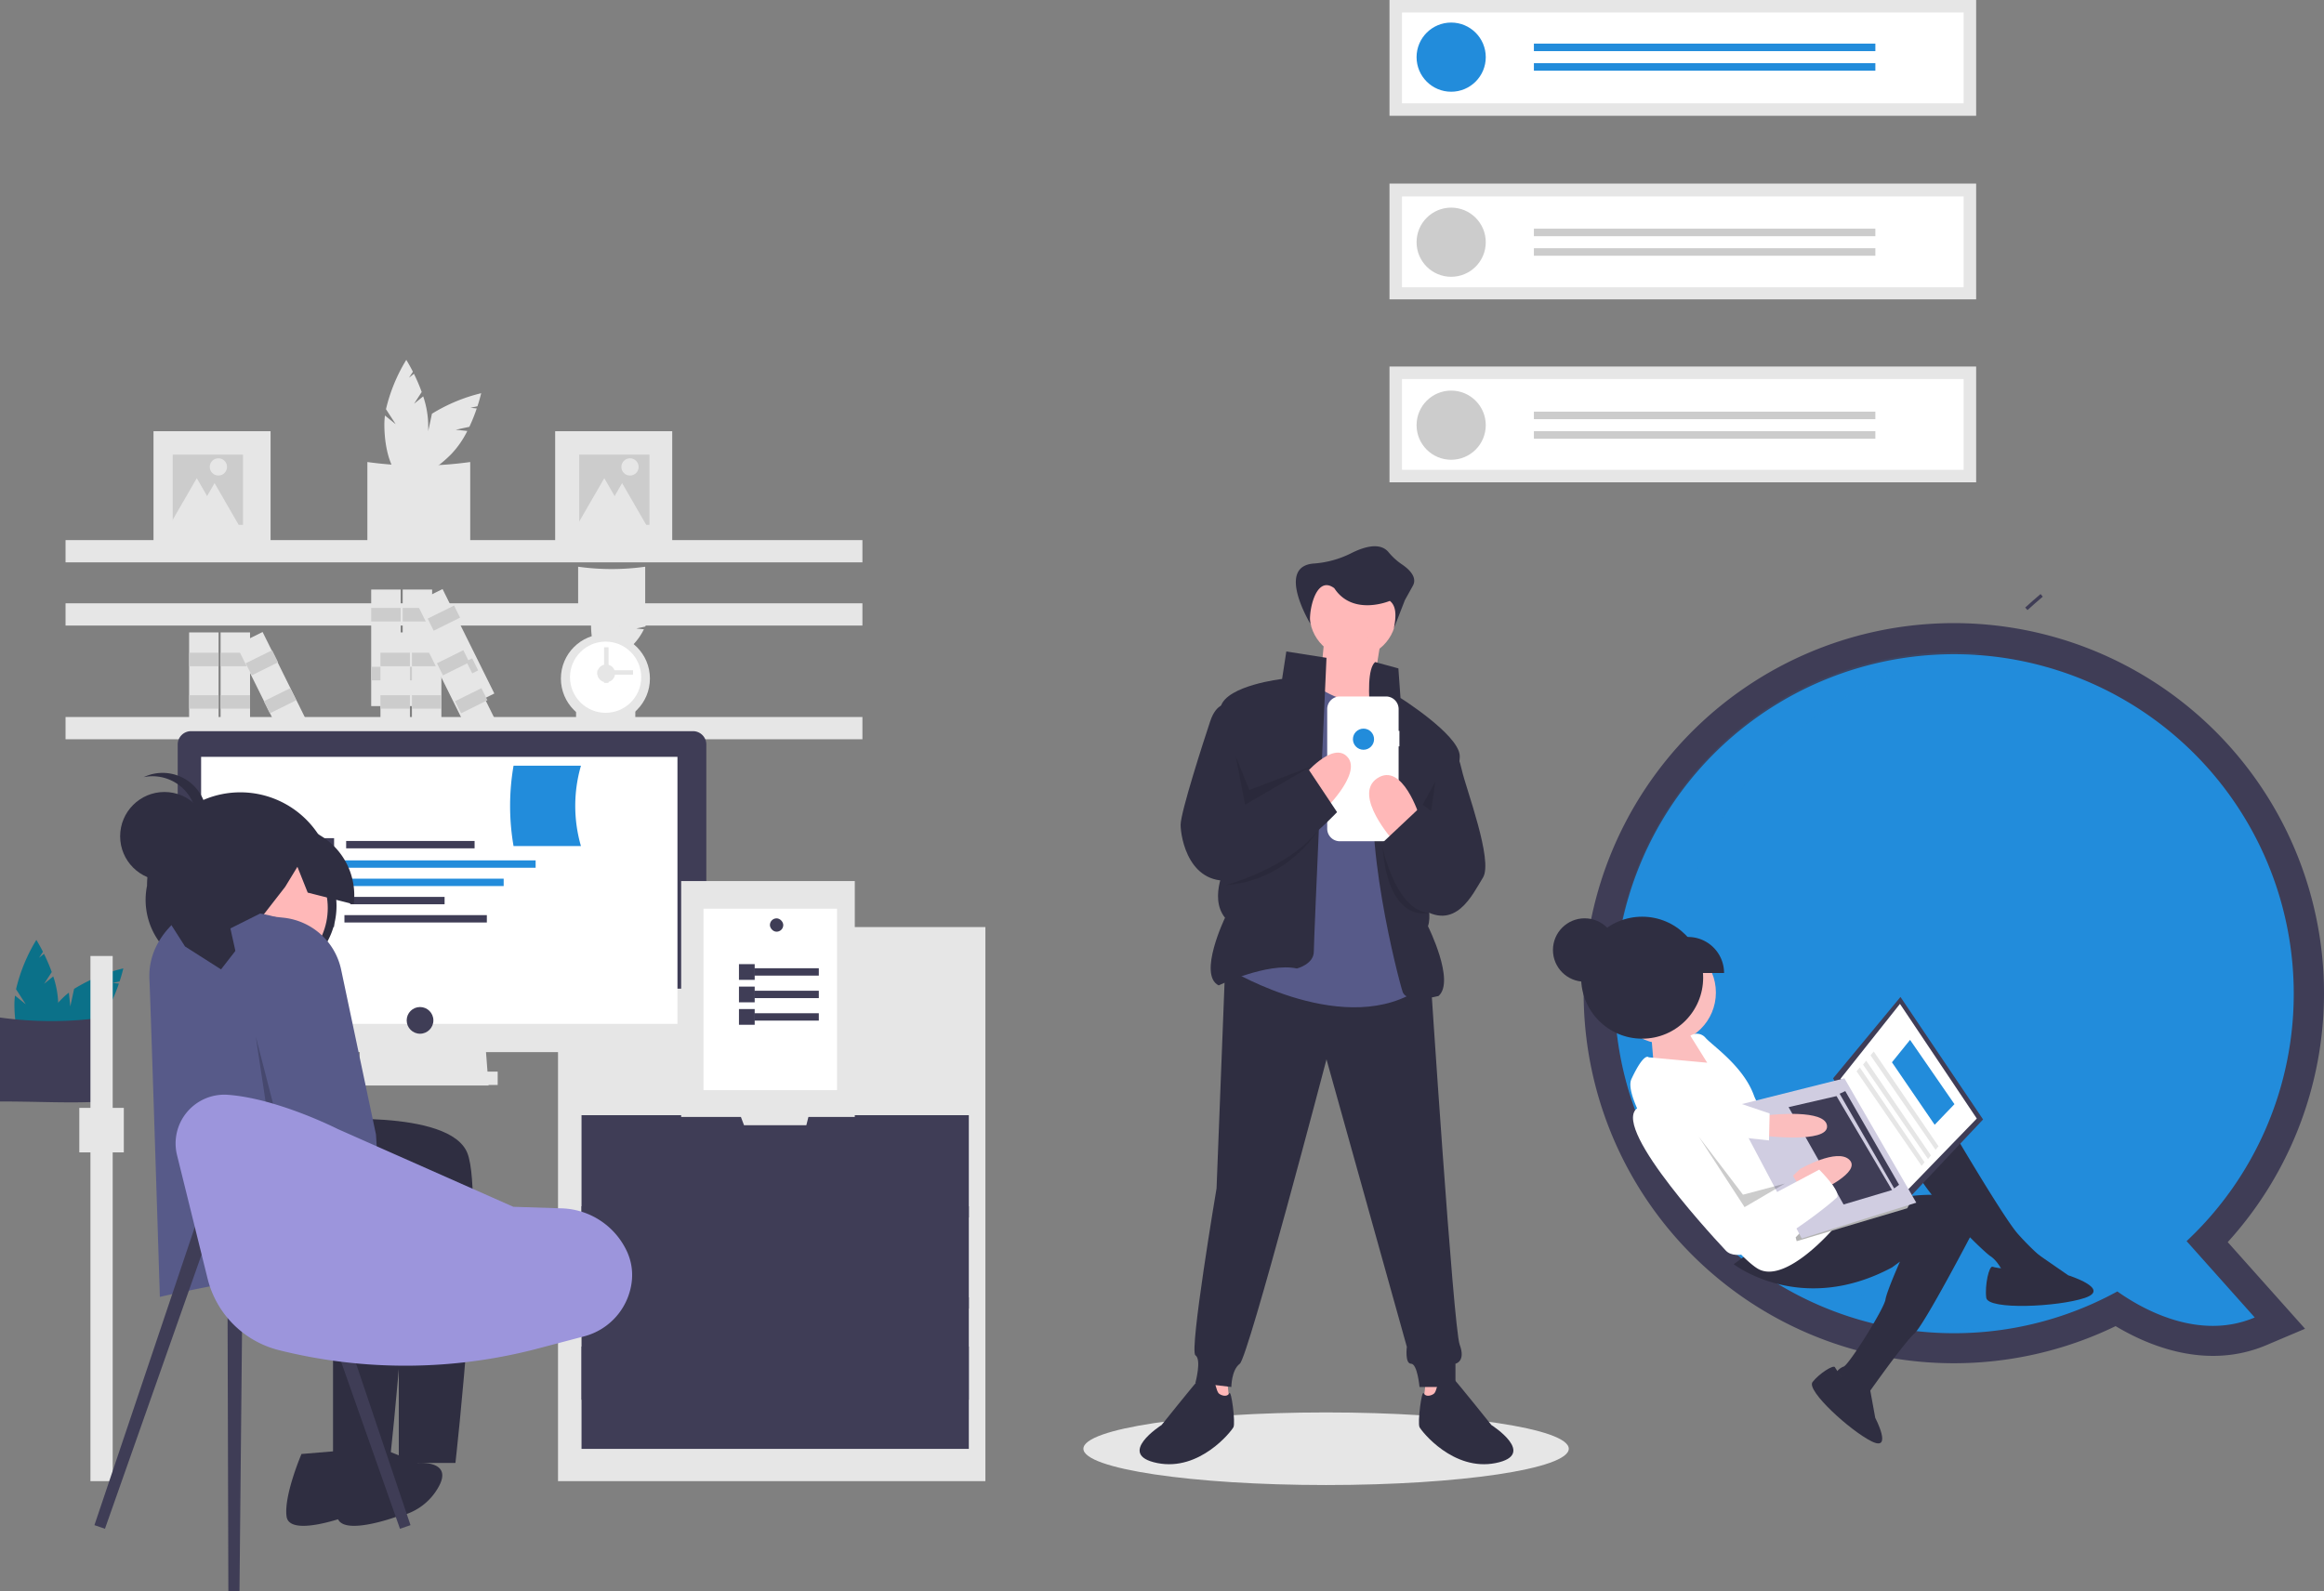 <svg xmlns="http://www.w3.org/2000/svg" width="609.286" height="417.322" viewBox="0 0 609.286 417.322"><rect x="0" y="0" width="609.286" height="417.322" fill="#808080" stroke="none"/><g transform="translate(-643.714 -280.551)"><g transform="translate(374.918 277.335)"><ellipse cx="63.624" cy="9.52" rx="63.624" ry="9.52" transform="translate(552.834 373.625)" fill="#e6e6e6"/><circle cx="2.346" cy="2.346" r="2.346" transform="translate(621.424 213.776)" fill="#f2f2f2"/><path d="M644.576,718.4l.554,4.988-4.988-.554v-6.1Z" transform="translate(-54.062 -353.11)" fill="#ffb8b8"/><path d="M787.705,718.4l-.554,4.988,4.988-.554v-6.1Z" transform="translate(-145.091 -353.11)" fill="#ffb8b8"/><path d="M793.807,492.226l-2.217,57.089s-7.205,42.678-5.543,43.786,0,7.205,0,7.205l9.422,1.108s0-4.434,2.217-6.1S820.412,515.5,820.412,515.5l21.062,75.379s-.554,4.434,1.109,4.434,2.217,6.1,2.217,6.1h9.422v-6.1s2.771-.554,1.109-4.988-7.76-98.1-7.76-98.1Z" transform="translate(-203.847 -234.465)" fill="#2f2e41"/><path d="M767.649,773.08s-2.771-1.663-3.88-.554-9.977,12.194-9.977,12.194-12.194,7.76-1.108,9.977,19.4-8.314,19.953-9.422-.554-9.977-1.108-8.868-2.217.554-2.771,0S767.649,773.08,767.649,773.08Z" transform="translate(-180.46 -407.794)" fill="#2f2e41"/><path d="M945.483,773.08s2.771-1.663,3.88-.554,9.977,12.194,9.977,12.194,12.194,7.76,1.109,9.977-19.4-8.314-19.953-9.422.554-9.977,1.109-8.868,2.217.554,2.771,0S945.483,773.08,945.483,773.08Z" transform="translate(-299.543 -407.794)" fill="#2f2e41"/><circle cx="11.362" cy="11.362" r="11.362" transform="translate(612.13 153.005)" fill="#ffb8b8"/><path d="M716.037,209.3l-1.663,17.182,13.3,2.771L731,208.75Z" transform="translate(-100.027 -38.563)" fill="#ffb8b8"/><path d="M849.441,297.737s-3.326,7.205-15.519-.554L811.2,371.454s30.484,18.291,49.883,4.434l-6.651-74.825Z" transform="translate(-219.574 -113.694)" fill="#575a89"/><path d="M827.323,274.1l-10.531-1.663-1.109,7.205s-14.411,1.663-16.073,7.205l1.663,41.015s-4.988,8.868-.554,14.411c0,0-7.205,14.965-1.663,17.736,0,0,12.748-6.1,20.508-4.434,0,0,4.434-1.109,4.434-4.434S827.323,274.1,827.323,274.1Z" transform="translate(-210.759 -98.372)" fill="#2f2e41"/><path d="M907.586,279.716l6.1,1.663.554,7.76s14.965,9.422,15.519,14.965-11.085,32.147-11.085,32.147,4.434,7.76,2.771,12.748c0,0,7.205,14.411,2.771,18.291,0,0-8.314,2.217-9.422-1.109s-11.085-41.569-6.651-59.86C908.14,306.321,903.706,283.042,907.586,279.716Z" transform="translate(-278.273 -102.878)" fill="#2f2e41"/><path d="M896.127,312.446h-.209v-5.715a3.308,3.308,0,0,0-3.308-3.308H880.5a3.308,3.308,0,0,0-3.308,3.308v31.353a3.308,3.308,0,0,0,3.308,3.308h12.108a3.308,3.308,0,0,0,3.308-3.308v-21.57h.209Z" transform="translate(-260.441 -117.558)" fill="#fff"/><path d="M919.259,368.37s-4.434-14.411-11.085-9.977,4.434,16.628,4.434,16.628Z" transform="translate(-278.307 -151.071)" fill="#ffb8b8"/><path d="M860.685,348.275s7.76-9.422,11.639-4.988-6.651,14.411-6.651,14.411Z" transform="translate(-250.218 -141.507)" fill="#ffb8b8"/><path d="M788.458,308.8s-2.771-.554-4.434,4.434-7.76,23.833-7.76,27.159,2.217,16.628,14.411,14.411,26.6-17.736,26.6-17.736l-7.76-11.639L792.892,335.4Z" transform="translate(-197.943 -120.874)" fill="#2f2e41"/><path d="M657.882,291.9,660.2,303.86l17.182-9.976-16.074,6.1-3.544-8.792Z" transform="translate(-64.973 -89.609)" opacity="0.1"/><path d="M786.424,314.551l2.217,1.663,1.108-7.76Z" transform="translate(-144.641 -100.3)" opacity="0.1"/><path d="M807.558,410.3s16.28-4.429,23.936-14.131C831.495,396.166,823.632,409.189,807.558,410.3Z" transform="translate(-217.321 -174.985)" opacity="0.1"/><path d="M915.268,407.076s3.428,16.778,12.245,17.257C927.513,424.333,916.931,427.584,915.268,407.076Z" transform="translate(-284.016 -181.74)" opacity="0.1"/><path d="M933.732,337.938s1.663,1.109,2.771,6.1,8.314,23.833,5.543,28.267-7.205,14.411-16.628,7.76L916,362.88l9.422-8.868,3.88,2.771Z" transform="translate(-284.467 -138.929)" fill="#2f2e41"/><path d="M859.648,220.749s-9.529-15.444.621-16.247A25.878,25.878,0,0,0,870,201.849c3.364-1.712,7.6-3.013,9.853-.378a16.745,16.745,0,0,0,3.407,3.156c1.98,1.313,4.27,3.441,3,5.724l-2.079,3.743-2.911,7.486c.678-3.229.7-5.94-1.04-7.278,0,0-9.678,4.119-14.556-3.327C860.218,206.879,858.481,219.773,859.648,220.749Z" transform="translate(-247.063 -53.5)" fill="#2f2e41"/><circle cx="2.771" cy="2.771" r="2.771" transform="translate(623.493 194.297)" fill="#228cdb"/></g><g transform="translate(1008 280.551)"><rect width="153.804" height="30.366" transform="translate(0 96.122)" fill="#e6e6e6"/><rect width="153.804" height="30.366" transform="translate(0 48.14)" fill="#e6e6e6"/><rect width="153.804" height="30.366" fill="#e6e6e6"/><path d="M183.95,174.985H331.2V151.176H183.95Z" transform="translate(-180.671 -147.898)" fill="#fff"/><path d="M183.95,322.735H331.2V298.927H183.95Z" transform="translate(-180.671 -247.402)" fill="#fff"/><path d="M183.95,469.353H331.2V445.545H183.95Z" transform="translate(-180.671 -346.144)" fill="#fff"/><circle cx="9.07" cy="9.07" r="9.07" transform="translate(7.099 5.916)" fill="#228cdb"/><rect width="89.522" height="1.972" transform="translate(37.859 11.437)" fill="#228cdb"/><rect width="89.522" height="1.972" transform="translate(37.859 16.563)" fill="#228cdb"/><circle cx="9.07" cy="9.07" r="9.07" transform="translate(7.099 54.45)" fill="#ccc"/><rect width="89.522" height="1.972" transform="translate(37.859 59.971)" fill="#ccc"/><rect width="89.522" height="1.972" transform="translate(37.859 65.098)" fill="#ccc"/><circle cx="9.07" cy="9.07" r="9.07" transform="translate(7.099 102.432)" fill="#ccc"/><rect width="89.522" height="1.972" transform="translate(37.859 107.954)" fill="#ccc"/><rect width="89.522" height="1.972" transform="translate(37.859 113.08)" fill="#ccc"/></g><g transform="translate(1050.851 338.64)"><path d="M272.591,534.157a97.048,97.048,0,1,1,71.764-31.766l20.267,22.719-10.113,4.29c-15.645,6.636-30.955.179-39.549-4.975A97.171,97.171,0,0,1,272.591,534.157Zm0-178.144a81.2,81.2,0,1,0,39.043,152.41l4.322-2.375,4.025,2.864a42.578,42.578,0,0,0,15.362,7.029l-12.753-14.3,5.59-5.253a80.435,80.435,0,0,0,25.609-59.18A81.292,81.292,0,0,0,272.591,356.013Z" transform="translate(-167.444 -234.736)" fill="#3f3d56"/><path d="M371.058,446.674a89.037,89.037,0,1,0-46.245,78.115c6.157,4.381,21.178,13.119,36.016,6.825l-17.862-20.023a88.82,88.82,0,0,0,28.091-64.917Z" transform="translate(-176.84 -244.198)" fill="#228cdb"/><path d="M208.66,445.7a89.076,89.076,0,0,1,81.2-88.722c-2.595-.227-5.219-.35-7.873-.35a89.072,89.072,0,1,0,0,178.144c2.65,0,5.269-.125,7.86-.351A89.076,89.076,0,0,1,208.66,445.7Z" transform="translate(-176.84 -243.672)" fill="#228cdb" opacity="0.1" style="isolation:isolate"/><circle cx="8.311" cy="8.311" r="8.311" transform="translate(0.002 182.741)" fill="#2f2e41"/><path d="M68.678,481.749l-4.186-4.069-8.406,2.611.807,9.733,17.284-.8-5.31-7.215Z" transform="translate(-30.238 -266.023)" fill="#fbbebe"/><circle cx="13.437" cy="13.437" r="13.437" transform="translate(15.847 188.768)" fill="#fbbebe"/><path d="M393.915,617.061s16.508,28.368,20.436,32.627a71.307,71.307,0,0,0,5.961,5.941s-1.847,6.126-4.789,5.907a13.843,13.843,0,0,1-4.852-1.2s-1.313-3.4-3.6-4.9-21-19.9-20.562-25.782S393.915,617.061,393.915,617.061Z" transform="translate(-292.368 -384.089)" fill="#2f2e41"/><path d="M275.023,683.6s17.6,13.661,41.521.825l2.061-1.517s-3.479,7.826-3.8,9.948c-.374,2.46-9.431,16.871-10.909,17.562a3.833,3.833,0,0,0-1.8,1.327l6.272,6.9,2.319-1.707s9.043-12.812,11.687-15.155,15.246-26.513,15.246-26.513,4.818-9.107-7.206-9.792-17.556,2.592-17.556,2.592l-21.339,3.39Z" transform="translate(-227.625 -410.145)" fill="#2f2e41"/><path d="M445.485,697.841l8.9,6.16s11.358,3.558,4.361,5.927-25.432,3.225-25.851-.043.727-8.41,1.647-8.128S441.849,703.7,445.485,697.841Z" transform="translate(-319.295 -427.643)" fill="#2f2e41"/><path d="M336.6,767.576l1.648,9.048s4.685,8.961-.94,6.18-17.216-13.341-15.5-15.555,5.489-4.615,5.872-3.894S330.9,768.908,336.6,767.576Z" transform="translate(-253.75 -462.895)" fill="#2f2e41"/><path d="M255.167,625.017s-11.964,13.969-19.228,10.576-36.982-42.7-33.588-49.959,4.531-5.718,4.531-5.718l15.344,1.419-4.415-7.079a2.986,2.986,0,0,1,4.026.612c1.964,2.129,9.851,7.448,12.6,14.959s10.813,7.137,10.813,7.137Z" transform="translate(-181.782 -360.728)" fill="#fff"/><path d="M218.083,491.8l-20.74,22.016-18.579-32.8,17.662-21.34Z" transform="translate(-105.314 -256.315)" fill="#3f3d56"/><path d="M218.913,493.7,200.18,513.042,183.206,483.23l15.567-19.6Z" transform="translate(-107.793 -258.449)" fill="#fff"/><path d="M183.051,575.336l1.016.841-.652,1.274-29,8.631-.274-.994,1.319-1.365Z" transform="translate(-90.513 -318.676)" fill="#b3b3b3"/><path d="M163.085,538.594l-30.031,9.39-18.307-34.592,29.5-7.411Z" transform="translate(-67.828 -281.282)" fill="#d0cde1"/><path d="M196.5,537.821l-1.289.948-14.3-24.829,1.478-.69Z" transform="translate(-105.75 -285.201)" fill="#3f3d56"/><path d="M176.582,540.738l-12.7,3.788-14.421-25.534,12.568-2.893Z" transform="translate(-87.682 -286.738)" fill="#3f3d56"/><path d="M286.8,620.372l2.63-.744s14.668-1.659,14.882,2.951-16.851,2.471-16.851,2.471l-2.276-3.092Z" transform="translate(-232.444 -385.316)" fill="#fbbebe"/><path d="M312.776,654.042l3.661-1.5s11.051-4.955,7.881-8.183-12.947,2.378-12.947,2.378l-1.872,1.775Z" transform="translate(-246.569 -398.266)" fill="#fbbebe"/><path d="M252.408,630.825s5.961,5.941,4.6,7.336-23.6,19.75-29.112,13.877-32.377-35.359-21.924-37.888,13.215,3.383,13.215,3.383l13.8,23.609Z" transform="translate(-182.592 -382.181)" fill="#fff"/><path d="M111.916,518.781l9.792,3.32-.16,7.069-10.356-1.117Z" transform="translate(-64.901 -288.184)" fill="#fff"/><path d="M105.469,551.423,94.919,557.6,82.865,539.06,94.5,554.331Z" transform="translate(-44.677 -299.117)" opacity="0.2"/><circle cx="15.996" cy="15.996" r="15.996" transform="translate(7.39 182.314)" fill="#2f2e41"/><path d="M225.2,506.371l-11.2-16.385,4.748-5.878,11.638,16.857Z" transform="translate(-125.122 -269.489)" fill="#228cdb"/><path d="M217.665,516.52l-17.052-24.79.841-1.016,16.972,24.848Z" transform="translate(-117.349 -273.051)" fill="#e6e6e6"/><path d="M212.9,521.753l-17.052-24.79.841-1.016L213.658,520.8Z" transform="translate(-114.559 -275.872)" fill="#e6e6e6"/><path d="M208.835,525.6l-17.052-24.79.841-1.016L209.6,524.647Z" transform="translate(-112.183 -277.949)" fill="#e6e6e6"/><path d="M66.117,425.544h4.948a9.447,9.447,0,0,1,9.447,9.447h-14.4Z" transform="translate(-35.647 -237.914)" fill="#2f2e41"/><path d="M454.736,327.071l.608.663c1.305-1.2,2.653-2.383,4.006-3.519l-.579-.689C457.409,324.671,456.051,325.864,454.736,327.071Z" transform="translate(-330.928 -225.826)" fill="#3f3d56"/><path d="M495.822,296.834Z" transform="translate(-352.037 -211.434)" fill="#3f3d56"/></g><g transform="translate(631.548 374.923)"><path d="M495.378,72l1.988-3.073a46.079,46.079,0,0,0-2.04-4.775l-1.286,1.038,1.018-1.573c-.97-1.91-1.734-3.113-1.734-3.113A44.15,44.15,0,0,0,488,73.438l2.551,3.943L487.732,75.1a18.646,18.646,0,0,0-.155,2.337c0,7.88,2.573,14.267,5.748,14.267s5.748-6.388,5.748-14.267a24.537,24.537,0,0,0-1.315-7.363Z" transform="translate(-374.642 -60.501)" fill="#e6e6e6"/><path d="M513.7,85.344l3.579-.767a46.082,46.082,0,0,0,1.934-4.819l-1.643-.175,1.832-.393c.664-2.036.975-3.427.975-3.427a44.151,44.151,0,0,0-12.91,5.386l-.984,4.592-.384-3.611a18.638,18.638,0,0,0-1.762,1.543c-5.572,5.572-8.269,11.908-6.024,14.153s8.581-.452,14.153-6.024a24.538,24.538,0,0,0,4.276-6.136Z" transform="translate(-382.058 -67.017)" fill="#e6e6e6"/><path d="M507.943,129.278c-8.3.531-17.341-.031-26.961,0V107.253a97.179,97.179,0,0,0,26.961,0Z" transform="translate(-372.502 -80.46)" fill="#e6e6e6"/><path d="M627.839,170.067l1.3-2a30.077,30.077,0,0,0-1.33-3.114l-.839.677.664-1.026c-.633-1.245-1.13-2.03-1.13-2.03a28.793,28.793,0,0,0-3.469,8.437l1.664,2.572-1.842-1.488a12.156,12.156,0,0,0-.1,1.524c0,5.139,1.678,9.3,3.749,9.3s3.749-4.166,3.749-9.3a16,16,0,0,0-.857-4.8Z" transform="translate(-455.636 -104.076)" fill="#e6e6e6"/><path d="M639.784,178.772l2.334-.5a30.072,30.072,0,0,0,1.261-3.143l-1.072-.114,1.195-.256c.433-1.328.636-2.235.636-2.235a28.792,28.792,0,0,0-8.419,3.513l-.642,2.995-.25-2.355a12.155,12.155,0,0,0-1.149,1.006c-3.634,3.634-5.393,7.766-3.929,9.23s5.6-.295,9.23-3.929a16,16,0,0,0,2.789-4Z" transform="translate(-460.791 -108.325)" fill="#e6e6e6"/><path d="M636.033,207.422c-5.412.346-11.309-.02-17.583,0V193.059a63.373,63.373,0,0,0,17.583,0Z" transform="translate(-454.714 -138.81)" fill="#e6e6e6"/><path d="M631.734,282.951c-4.779.306-9.986-.018-15.525,0V270.268a55.961,55.961,0,0,0,15.526,0Z" transform="translate(-453.01 -184.287)" fill="#e6e6e6"/><rect width="208.916" height="5.836" transform="translate(29.352 47.269)" fill="#e6e6e6"/><rect width="208.916" height="5.836" transform="translate(29.352 63.842)" fill="#e6e6e6"/><rect width="208.916" height="5.836" transform="translate(29.352 93.663)" fill="#e6e6e6"/><circle cx="11.671" cy="11.671" r="11.671" transform="translate(159.216 71.905)" fill="#e6e6e6"/><circle cx="9.337" cy="9.337" r="9.337" transform="translate(161.602 73.889)" fill="#fff"/><circle cx="2.334" cy="2.334" r="2.334" transform="translate(168.755 79.885)" fill="#e6e6e6"/><rect width="1.167" height="9.337" transform="translate(178.132 81.394) rotate(90)" fill="#e6e6e6"/><rect width="1.167" height="9.337" transform="translate(171.708 84.704) rotate(180)" fill="#e6e6e6"/><rect width="7.722" height="30.568" transform="translate(117.737 60.234)" fill="#e6e6e6"/><rect width="7.722" height="3.539" transform="translate(117.737 65.06)" fill="#ccc"/><rect width="7.722" height="3.539" transform="translate(117.737 80.505)" fill="#ccc"/><rect width="7.722" height="30.568" transform="translate(109.484 60.234)" fill="#e6e6e6"/><rect width="7.722" height="3.539" transform="translate(109.484 65.06)" fill="#ccc"/><rect width="7.722" height="3.539" transform="translate(109.484 80.505)" fill="#ccc"/><rect width="7.722" height="30.568" transform="matrix(0.896, -0.444, 0.444, 0.896, 121.274, 63.534)" fill="#e6e6e6"/><rect width="7.722" height="3.539" transform="matrix(0.896, -0.444, 0.444, 0.896, 124.293, 67.859)" fill="#ccc"/><rect width="7.722" height="3.539" transform="matrix(0.896, -0.444, 0.444, 0.896, 129.04, 81.7)" fill="#ccc"/><rect width="7.722" height="30.568" transform="translate(70.001 71.479)" fill="#e6e6e6"/><rect width="7.722" height="3.539" transform="translate(70.001 76.802)" fill="#ccc"/><rect width="7.722" height="3.539" transform="translate(70.001 87.941)" fill="#ccc"/><rect width="7.722" height="30.568" transform="translate(61.748 71.479)" fill="#e6e6e6"/><rect width="7.722" height="3.539" transform="translate(61.748 76.802)" fill="#ccc"/><rect width="7.722" height="3.539" transform="translate(61.748 87.941)" fill="#ccc"/><rect width="7.722" height="30.568" transform="matrix(0.896, -0.444, 0.444, 0.896, 74.094, 74.798)" fill="#e6e6e6"/><rect width="7.722" height="3.539" transform="matrix(0.896, -0.444, 0.444, 0.896, 76.589, 79.571)" fill="#ccc"/><rect width="7.722" height="3.539" transform="matrix(0.896, -0.444, 0.444, 0.896, 81.336, 89.526)" fill="#ccc"/><rect width="7.722" height="30.568" transform="translate(120.164 71.479)" fill="#e6e6e6"/><rect width="7.722" height="3.539" transform="translate(120.164 76.802)" fill="#ccc"/><rect width="7.722" height="3.539" transform="translate(120.164 87.941)" fill="#ccc"/><rect width="7.722" height="30.568" transform="translate(111.911 71.479)" fill="#e6e6e6"/><rect width="7.722" height="3.539" transform="translate(111.911 76.802)" fill="#ccc"/><rect width="7.722" height="3.539" transform="translate(111.911 87.941)" fill="#ccc"/><rect width="7.722" height="30.568" transform="matrix(0.896, -0.444, 0.444, 0.896, 123.673, 74.798)" fill="#e6e6e6"/><rect width="7.722" height="3.539" transform="matrix(0.896, -0.444, 0.444, 0.896, 126.718, 79.571)" fill="#ccc"/><rect width="7.722" height="3.539" transform="matrix(0.896, -0.444, 0.444, 0.896, 131.465, 89.526)" fill="#ccc"/><rect width="30.692" height="30.692" transform="translate(157.715 18.709)" fill="#e6e6e6"/><rect width="18.415" height="18.415" transform="translate(164.019 24.847)" fill="#ccc"/><path d="M464.182,54.143l3.9,6.763,3.9,6.763H456.373l3.9-6.763Z" transform="translate(-293.588 -23.114)" fill="#e6e6e6"/><path d="M476.021,56.4l3.905,6.763,3.9,6.763H468.212l3.905-6.763Z" transform="translate(-300.757 -24.077)" fill="#e6e6e6"/><circle cx="2.262" cy="2.262" r="2.262" transform="translate(175.073 25.816)" fill="#e6e6e6"/><rect width="30.692" height="30.692" transform="translate(52.41 18.709)" fill="#e6e6e6"/><rect width="18.415" height="18.415" transform="translate(57.456 24.847)" fill="#ccc"/><path d="M193.318,54.143l3.9,6.763,3.9,6.763H185.509l3.9-6.763Z" transform="translate(-129.564 -23.114)" fill="#e6e6e6"/><path d="M205.157,56.4l3.9,6.763,3.9,6.763H197.348l3.9-6.763Z" transform="translate(-136.734 -24.077)" fill="#e6e6e6"/><circle cx="2.262" cy="2.262" r="2.262" transform="translate(67.161 25.816)" fill="#e6e6e6"/><path d="M224.513,449.782l1.988-3.073a46.071,46.071,0,0,0-2.04-4.775l-1.286,1.038,1.018-1.573c-.97-1.91-1.734-3.113-1.734-3.113a44.153,44.153,0,0,0-5.32,12.937l2.552,3.943-2.825-2.281a18.64,18.64,0,0,0-.155,2.337c0,7.88,2.573,14.267,5.748,14.267s5.748-6.388,5.748-14.267a24.538,24.538,0,0,0-1.315-7.363Z" transform="translate(-200.767 -286.167)" fill="#0b7189"/><path d="M242.831,463.129l3.579-.767a46.077,46.077,0,0,0,1.934-4.819l-1.643-.175,1.832-.393c.664-2.036.975-3.427.975-3.427a44.151,44.151,0,0,0-12.91,5.386l-.984,4.592-.384-3.61a18.635,18.635,0,0,0-1.762,1.543c-5.572,5.572-8.269,11.908-6.024,14.153s8.581-.452,14.153-6.024a24.537,24.537,0,0,0,4.276-6.136Z" transform="translate(-205.011 -293.964)" fill="#0b7189"/><path d="M237.078,507.062c-8.3.531-17.342-.031-26.961,0V485.038a97.182,97.182,0,0,0,26.961,0Z" transform="translate(-197.952 -312.567)" fill="#3f3d56"/><rect width="112.045" height="145.308" transform="translate(158.462 148.752)" fill="#e6e6e6"/><rect width="5.836" height="137.721" transform="translate(35.876 156.338)" fill="#e6e6e6"/><rect width="11.671" height="11.671" transform="translate(32.958 196.167)" fill="#e6e6e6"/><path d="M569.759,489.8l-.657,2.626h-16.34l-.984-2.626H510.162V516.64H611.7V489.8Z" transform="translate(-345.537 -291.708)" fill="#3f3d56"/><path d="M569.759,548.857l-.657,2.626h-16.34l-.984-2.626H510.162V575.7H611.7V548.857Z" transform="translate(-345.537 -326.882)" fill="#3f3d56"/><path d="M569.759,607.918l-.657,2.626h-16.34l-.984-2.626H510.162v26.844H611.7V607.918Z" transform="translate(-345.537 -362.057)" fill="#3f3d56"/><path d="M569.759,666.979,569.1,669.6h-16.34l-.984-2.626H510.162v26.844H611.7V666.979Z" transform="translate(-345.537 -408.225)" fill="#3f3d56"/><path d="M352.136,443.362h-34.43l1.167-15.172h32.1Z" transform="translate(-211.883 -253.063)" fill="#e6e6e6"/><rect width="38.515" height="3.501" transform="translate(104.129 186.659)" fill="#e6e6e6"/><path d="M521,318.128H389.406a3.5,3.5,0,0,0-3.5,3.5v80.24H524.5v-80.24A3.5,3.5,0,0,0,521,318.128Z" transform="translate(-327.155 -220.752)" fill="#3f3d56"/><path d="M385.9,464.252v13.13a3.5,3.5,0,0,0,3.5,3.5H521a3.5,3.5,0,0,0,3.5-3.5v-13.13Z" transform="translate(-327.155 -299.345)" fill="#e6e6e6"/><rect width="124.883" height="70.028" transform="translate(64.894 104.109)" fill="#fff"/><circle cx="3.501" cy="3.501" r="3.501" transform="translate(118.785 169.72)" fill="#3f3d56"/><rect width="33.672" height="1.933" transform="translate(102.917 126.171)" fill="#3f3d56"/><rect width="51.997" height="1.933" transform="translate(100.595 131.263)" fill="#228cdb"/><rect width="42.377" height="1.933" transform="translate(101.837 136.061)" fill="#228cdb"/><rect width="24.739" height="1.933" transform="translate(103.985 140.84)" fill="#3f3d56"/><rect width="37.337" height="1.933" transform="translate(102.467 145.619)" fill="#3f3d56"/><rect width="4.123" height="4.123" transform="translate(95.631 125.435)" fill="#3f3d56"/><rect width="4.123" height="4.123" transform="translate(95.631 130.224)" fill="#6c63ff"/><rect width="4.123" height="4.123" transform="translate(95.631 135.012)" fill="#6c63ff"/><rect width="4.123" height="4.123" transform="translate(95.631 139.8)" fill="#3f3d56"/><rect width="4.123" height="4.123" transform="translate(95.631 144.589)" fill="#3f3d56"/><path d="M592.105,343.269h-17.67a61.8,61.8,0,0,1,0-21.068h17.67a37.908,37.908,0,0,0,0,21.068Z" transform="translate(-427.631 -215.762)" fill="#228cdb"/><path d="M362.216,396.377l-7.269-1.772a18.715,18.715,0,0,1-18.368-22.421h0a24.462,24.462,0,0,1,24.431-24.493h0A24.462,24.462,0,0,1,385.5,372.122h0A19.439,19.439,0,0,1,362.216,396.377Z" transform="translate(-285.866 -234.276)" fill="#2f2e41"/><circle cx="17.974" cy="17.974" r="17.974" transform="translate(62.147 125.768)" fill="#ffb8b8"/><path d="M368.408,422.108s-5.47,18.756-8.6,20.318,25.007,3.907,25.007,3.907-.781-17.974.781-19.537S368.408,422.108,368.408,422.108Z" transform="translate(-298.401 -275.485)" fill="#ffb8b8"/><path d="M393.221,623.645s35.167-3.126,39.855,8.6-3.126,81.274-3.126,81.274H415.1V656.467s-63.31-18-63.31-24.248S393.221,623.645,393.221,623.645Z" transform="translate(-298.382 -424.236)" fill="#2f2e41"/><path d="M474.121,775.29l7.815,3.126s9.378-.781,5.47,6.252a15.476,15.476,0,0,1-10.941,7.815s-14.848,5.47-15.63,0,3.907-16.411,3.907-16.411Z" transform="translate(-360.238 -489.137)" fill="#2f2e41"/><path d="M372.17,619.663s35.167-3.126,39.856,8.6-3.126,81.274-3.126,81.274H394.051V652.486s-44.94-10.409-44.94-16.661c0-2.937-3.062-17.864,2.334-21.008C357.536,611.267,372.17,619.663,372.17,619.663Z" transform="translate(-294.575 -420.254)" fill="#2f2e41"/><path d="M440.03,775.29l7.815,3.126s9.378-.781,5.47,6.252a15.475,15.475,0,0,1-10.941,7.815s-14.848,5.47-15.63,0,3.907-16.411,3.907-16.411Z" transform="translate(-339.442 -489.137)" fill="#2f2e41"/><path d="M352.606,453.471l23.485,2.553a17.3,17.3,0,0,1,15.054,13.62l9.131,43.22s3.126,42.981-3.126,45.326-14.848-9.378-26.57-7.815-26.961,5.08-26.961,5.08-2.42-76.935-2.735-83.228C340.253,459.647,352.606,453.471,352.606,453.471Z" transform="translate(-289.541 -309.72)" fill="#575a89"/><path d="M454.97,627.823l9.641,5.678s17.3-2.482,16.757,3.6-19.421,4.9-19.421,4.9l-11.619-7.16Z" transform="translate(-354.269 -395.597)" fill="#ffb8b8"/><circle cx="11.611" cy="11.611" r="11.611" transform="translate(43.663 113.326)" fill="#2f2e41"/><path d="M342.912,339.788a11.605,11.605,0,0,0-13.9-11.368,11.605,11.605,0,1,1,7.238,21.872A11.6,11.6,0,0,0,342.912,339.788Z" transform="translate(-279.173 -218.992)" fill="#2f2e41"/><path d="M358.327,358.428l15.653-2.882,12.038,7.545a18.26,18.26,0,0,1,8.411,17.82l-12.056-3.056-2.7-6.769-3.215,5.27L359.647,397.99l-9.439-6.011-8.415-13.186Z" transform="translate(-289.534 -238.142)" fill="#2f2e41"/><path d="M393.136,462.16l7.815-3.907s16.411,2.344,19.537,13.285,17.193,86.744,17.193,86.744l-13.285,6.252-18.755-46.107Z" transform="translate(-320.568 -313.056)" fill="#575a89"/><path d="M245.917,458.23l7.821,30.359,13.87,34.1-.481,1.181-16.542-34.707Z" transform="translate(-166.696 -280.781)" opacity="0.2"/><path d="M142.029,690.548l-2.758-.95,26.72-79.367,3.863,1.331Z" transform="translate(-102.348 -383.999)" fill="#3f3d56"/><path d="M301.564,690.548l2.759-.95L277.6,610.231l-3.862,1.331Z" transform="translate(-184.534 -383.999)" fill="#3f3d56"/><path d="M223.576,709.864l2.918.01L227.4,617.1l-4.085-.014Z" transform="translate(-151.541 -386.923)" fill="#3f3d56"/><path d="M290.842,577.508l8,32.348a25.689,25.689,0,0,0,18.707,18.752h0a136.544,136.544,0,0,0,67.937-.438l11.95-3.152A16.865,16.865,0,0,0,410.1,610.06a14.72,14.72,0,0,0-1.331-7.377q-.07-.149-.141-.295a19.522,19.522,0,0,0-16.962-10.968L379,591.012l-46.1-20.425s-15.856-8.054-28.89-8.955A12.784,12.784,0,0,0,290.842,577.508Z" transform="translate(-232.251 -368.902)" fill="#9c95dc"/><rect width="45.518" height="61.858" transform="translate(190.75 136.686)" fill="#e6e6e6"/><rect width="35.014" height="47.583" transform="translate(196.604 143.927)" fill="#fff"/><rect width="16.964" height="1.933" transform="translate(209.872 159.548)" fill="#3f3d56"/><rect width="4.123" height="4.123" transform="translate(205.901 158.473)" fill="#3f3d56"/><rect width="16.964" height="1.933" transform="translate(209.872 165.449)" fill="#3f3d56"/><rect width="4.123" height="4.123" transform="translate(205.901 164.362)" fill="#3f3d56"/><rect width="16.964" height="1.933" transform="translate(209.872 171.349)" fill="#3f3d56"/><rect width="4.123" height="4.123" transform="translate(205.901 170.251)" fill="#3f3d56"/><rect width="3.501" height="3.501" rx="1.751" transform="translate(214.015 146.465)" fill="#3f3d56"/></g></g></svg>